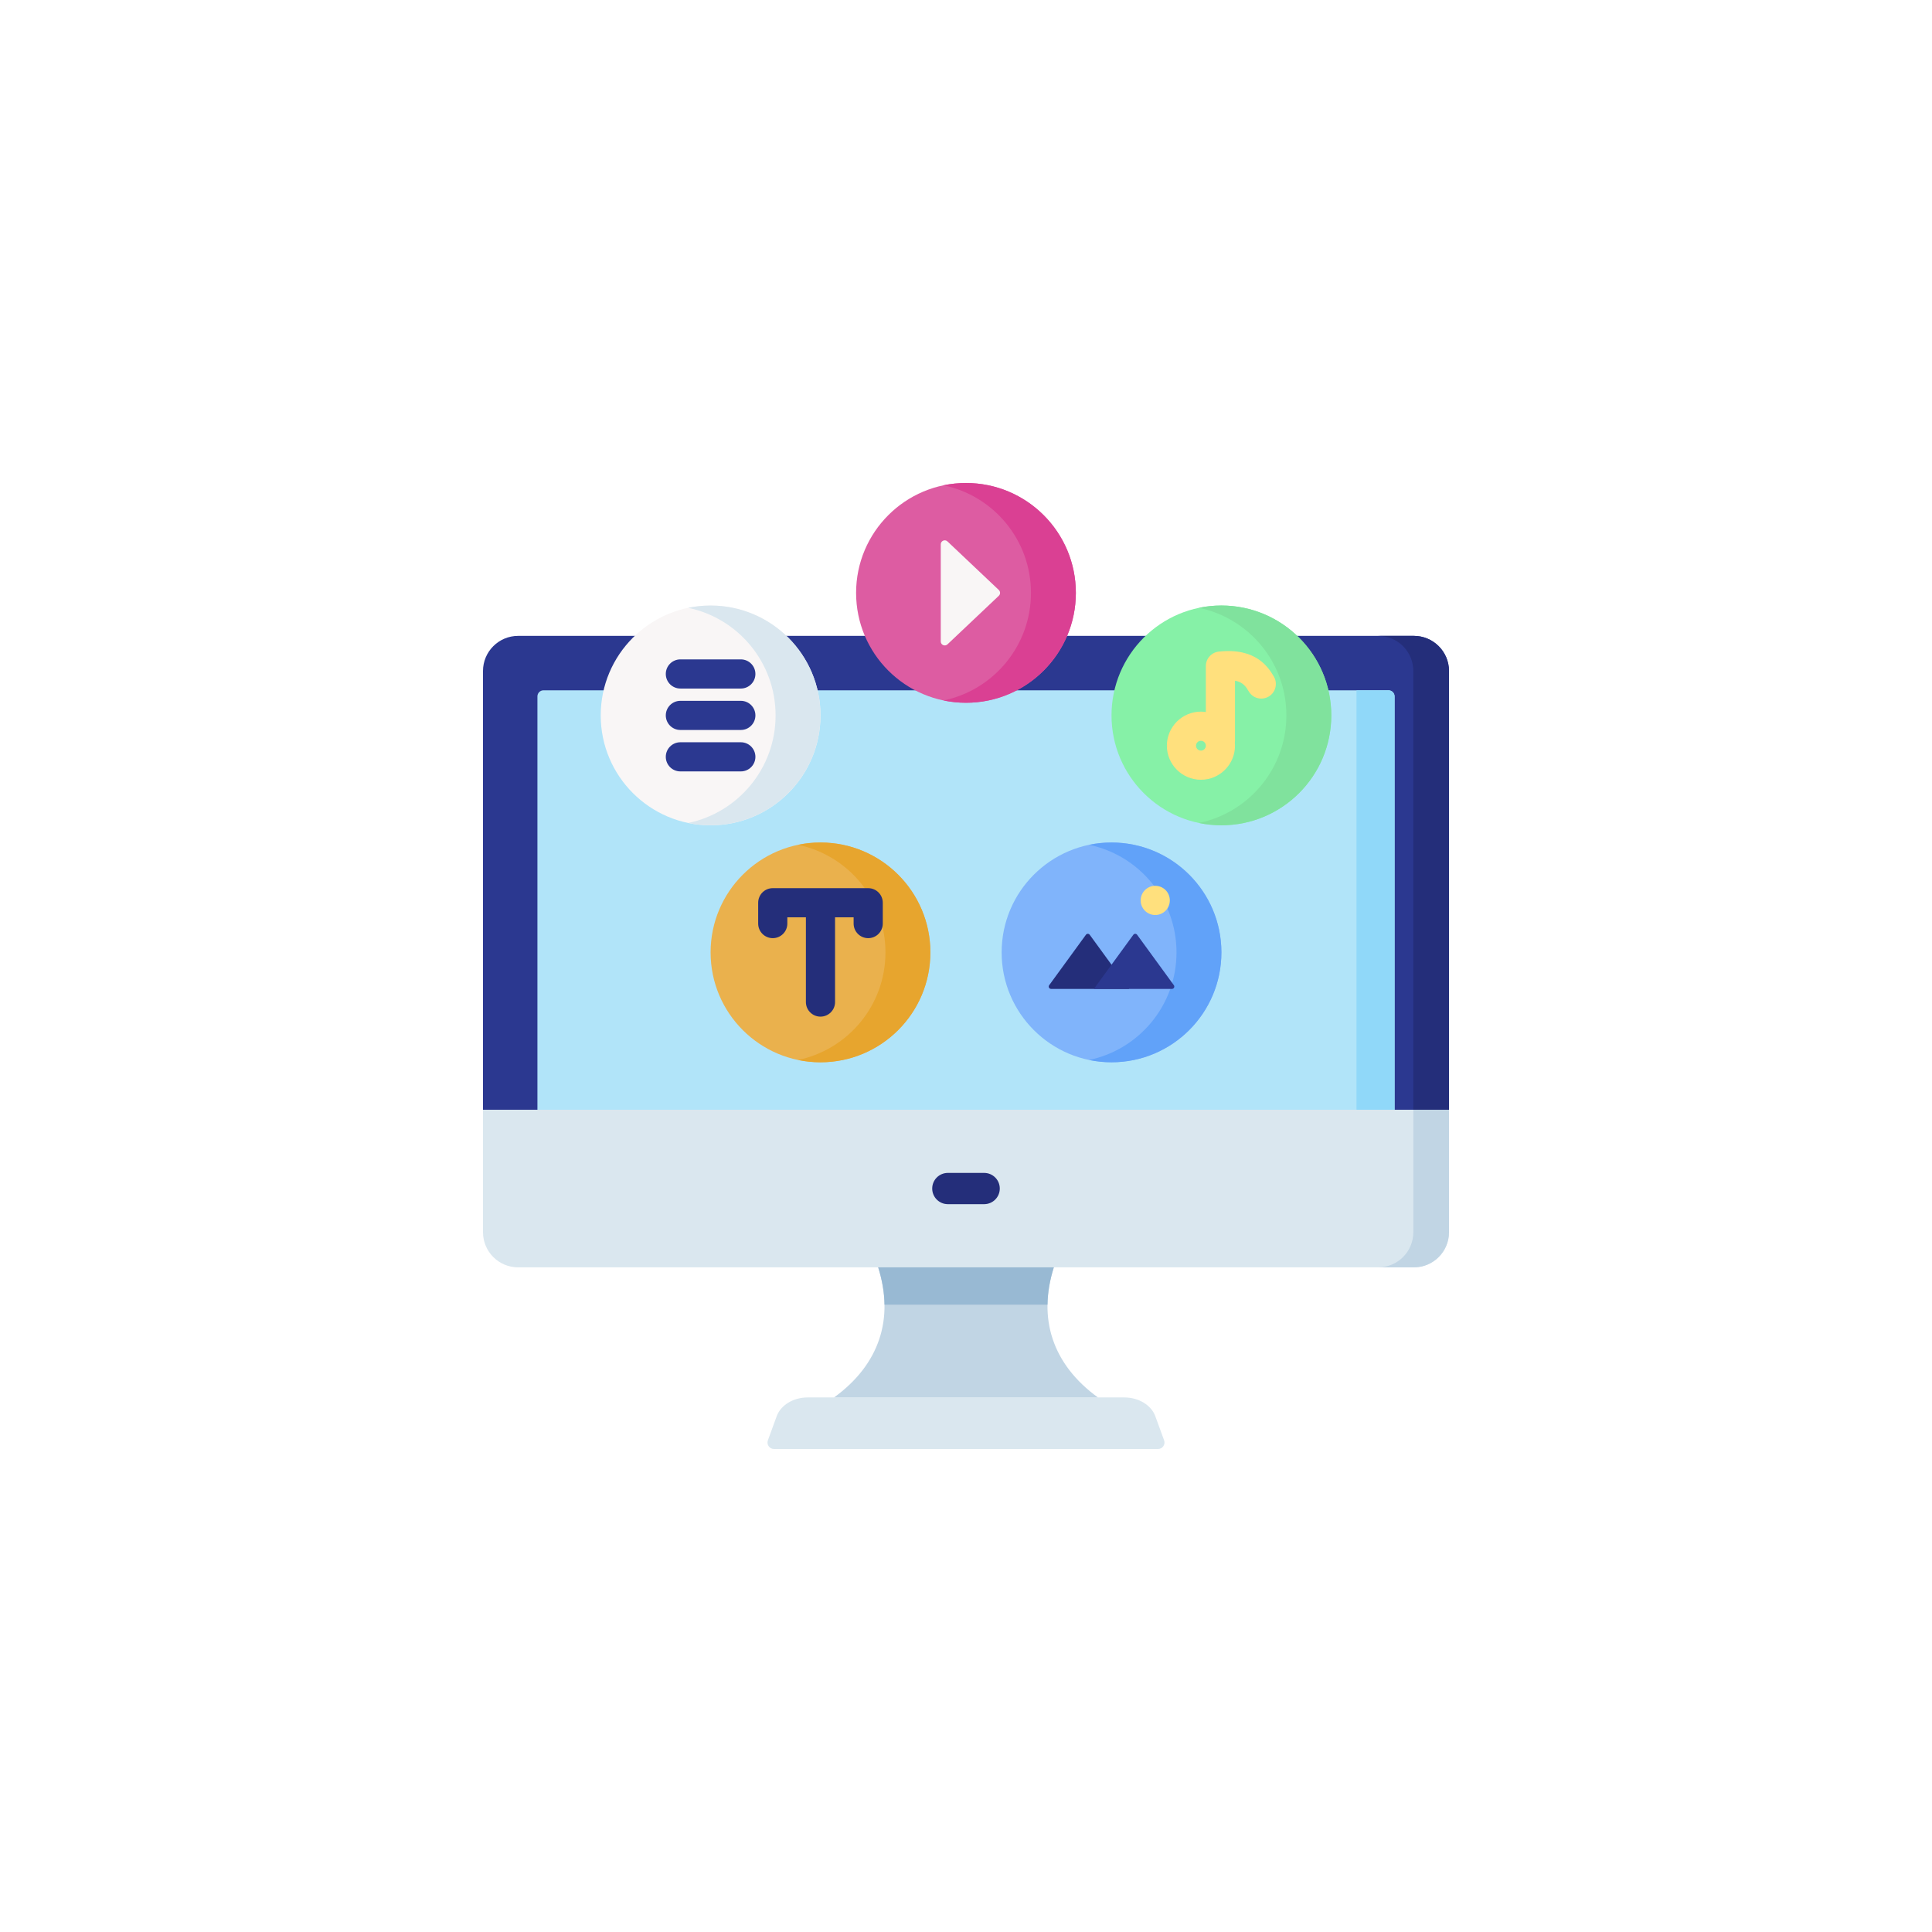 <?xml version="1.0"?>
<svg xmlns="http://www.w3.org/2000/svg" xmlns:xlink="http://www.w3.org/1999/xlink" xmlns:svgjs="http://svgjs.com/svgjs" version="1.1" width="512" height="512" x="0" y="0" viewBox="0 0 512 512" style="enable-background:new 0 0 512 512" xml:space="preserve" class=""><g transform="matrix(0.5,0,0,0.5,128,128)"><g xmlns="http://www.w3.org/2000/svg"><g><g><path d="m493.374 81.029h-474.748c-10.282 0-18.626 8.334-18.626 18.626v232.522l18.099 11.309h475.801l18.1-11.309v-232.522c0-10.292-8.345-18.626-18.626-18.626z" fill="#2b3890" data-original="#2b3890" style=""/><path d="m493.374 81.029h-18.906c10.281 0 18.626 8.334 18.626 18.626v243.832h.806l18.1-11.31v-232.522c0-10.292-8.345-18.626-18.626-18.626z" fill="#242e7a" data-original="#242e7a" style=""/></g><path d="m512 332.177v64.912c0 10.292-8.344 18.636-18.626 18.636h-474.748c-10.282-.001-18.626-8.345-18.626-18.637v-64.912h512z" fill="#dae7ef" data-original="#dae7ef" style=""/><path d="m493.094 332.177v64.912c0 10.292-8.345 18.636-18.626 18.636h18.906c10.281 0 18.626-8.344 18.626-18.636v-64.912z" fill="#c1d5e4" data-original="#c1d5e4" style=""/><g><path d="m28.845 332.181v-219.075c0-1.787 1.448-3.235 3.235-3.235h447.84c1.787 0 3.235 1.448 3.235 3.235v219.076h-454.31z" fill="#b1e4f9" data-original="#b1e4f9" style=""/><path d="m462.973 109.871v222.31h20.182v-219.075c0-1.787-1.448-3.235-3.235-3.235z" fill="#90d8f9" data-original="#90d8f9" style=""/></g><g><path d="m265.629 382.231h-19.258c-4.573 0-8.281-3.707-8.281-8.281s3.707-8.281 8.281-8.281h19.258c4.574 0 8.281 3.707 8.281 8.281-.001 4.574-3.707 8.281-8.281 8.281z" fill="#242e7a" data-original="#242e7a" style=""/></g><path d="m357.776 512h-203.552c-2.383 0-4.04-2.369-3.224-4.608l4.651-12.745c2.159-5.915 8.834-9.971 16.41-9.971h167.877c7.576 0 14.251 4.056 16.41 9.971l4.651 12.745c.817 2.239-.84 4.608-3.223 4.608z" fill="#dae7ef" data-original="#dae7ef" style=""/><path d="m302.548 415.724h-93.096c8.564 27.063.771 51.421-23.382 68.952h139.86c-24.152-17.531-31.946-41.888-23.382-68.952z" fill="#c1d5e4" data-original="#c1d5e4" style=""/><path d="m209.452 415.724c2.148 6.787 3.266 13.404 3.356 19.787h86.385c.09-6.382 1.208-12.999 3.356-19.787z" fill="#98b9d3" data-original="#98b9d3" style=""/></g><circle cx="255.988" cy="58.239" fill="#dd5ca2" r="58.239" data-original="#dd5ca2" style="" class=""/><path d="m255.988 0c-4.078 0-8.056.423-11.897 1.22 26.458 5.492 46.342 28.932 46.342 57.019s-19.884 51.526-46.342 57.019c3.841.797 7.819 1.22 11.897 1.22 32.164 0 58.239-26.074 58.239-58.239s-26.074-58.239-58.239-58.239z" fill="#da4093" data-original="#da4093" style=""/><path d="m273.395 56.707-27.212-25.743c-1.344-1.272-3.558-.319-3.558 1.532v51.486c0 1.851 2.214 2.804 3.558 1.532l27.212-25.743c.879-.832.879-2.232 0-3.064z" fill="#f9f6f6" data-original="#f9f6f6" style=""/><circle cx="391.368" cy="123.176" fill="#86f1a7" r="58.239" data-original="#86f1a7" style=""/><path d="m391.368 64.937c-4.078 0-8.056.423-11.897 1.22 26.458 5.492 46.342 28.932 46.342 57.019s-19.884 51.526-46.342 57.019c3.841.797 7.819 1.22 11.897 1.22 32.164 0 58.239-26.074 58.239-58.239s-26.075-58.239-58.239-58.239z" fill="#80e29d" data-original="#80e29d" style=""/><path d="m419.109 102.491c-2.764-4.575-9.226-15.289-29.097-13.137-3.922.426-6.893 3.737-6.893 7.682v24.352c-.852-.124-1.716-.209-2.602-.209-9.955 0-18.053 8.099-18.053 18.054s8.099 18.054 18.053 18.054c9.955 0 18.054-8.099 18.054-18.054 0-.53-.035-1.051-.079-1.57.047-.344.079-.693.079-1.05v-31.836c4.344.793 5.81 3.219 7.361 5.788 2.206 3.652 6.931 4.783 10.582 2.576 3.654-2.207 4.802-6.997 2.595-10.65zm-38.591 39.343c-1.434 0-2.601-1.167-2.601-2.601 0-1.435 1.167-2.602 2.601-2.602 1.435 0 2.602 1.167 2.602 2.602-.001 1.434-1.168 2.601-2.602 2.601z" fill="#ffe07d" data-original="#ffe07d" style=""/><circle cx="333.129" cy="248.789" fill="#80b4fb" r="58.239" data-original="#80b4fb" style=""/><path d="m391.368 248.789c0-32.164-26.074-58.239-58.239-58.239-4.078 0-8.056.423-11.897 1.22 26.458 5.492 46.342 28.932 46.342 57.019s-19.884 51.526-46.342 57.019c3.841.797 7.819 1.22 11.897 1.22 32.165 0 58.239-26.075 58.239-58.239z" fill="#61a2f9" data-original="#61a2f9" style=""/><path d="m321.565 239.439c-.233-.32-.605-.509-1-.509-.396 0-.767.189-1 .509l-19.476 26.737c-.274.376-.314.875-.103 1.289.211.415.637.676 1.103.676h41.384z" fill="#242e7a" data-original="#242e7a" style=""/><path d="m346.693 239.439c-.233-.32-.605-.509-1-.509s-.767.189-1 .509l-20.908 28.703h41.384c.466 0 .892-.261 1.103-.676s.171-.913-.103-1.289z" fill="#2b3890" data-original="#2b3890" style=""/><g><path d="m356.3 228.975c-4.268 0-7.726-3.459-7.726-7.726s3.459-7.754 7.726-7.754 7.726 3.432 7.726 7.699v.055c.001 4.267-3.458 7.726-7.726 7.726z" fill="#ffe07d" data-original="#ffe07d" style=""/></g><circle cx="120.632" cy="123.176" fill="#f9f6f6" r="58.239" data-original="#f9f6f6" style=""/><path d="m120.632 64.937c-4.078 0-8.056.423-11.897 1.22 26.458 5.492 46.342 28.932 46.342 57.019s-19.884 51.526-46.342 57.019c3.841.797 7.819 1.22 11.897 1.22 32.164 0 58.239-26.074 58.239-58.239s-26.075-58.239-58.239-58.239z" fill="#dae7ef" data-original="#dae7ef" style=""/><g><g><path d="m136.655 108.941h-32.045c-4.268 0-7.726-3.459-7.726-7.726s3.459-7.726 7.726-7.726h32.045c4.268 0 7.726 3.459 7.726 7.726s-3.459 7.726-7.726 7.726z" fill="#2b3890" data-original="#2b3890" style=""/></g><g><path d="m136.655 130.903h-32.045c-4.268 0-7.726-3.459-7.726-7.726s3.459-7.726 7.726-7.726h32.045c4.268 0 7.726 3.459 7.726 7.726 0 4.266-3.459 7.726-7.726 7.726z" fill="#2b3890" data-original="#2b3890" style=""/></g><g><path d="m136.655 152.864h-32.045c-4.268 0-7.726-3.459-7.726-7.726s3.459-7.726 7.726-7.726h32.045c4.268 0 7.726 3.459 7.726 7.726s-3.459 7.726-7.726 7.726z" fill="#2b3890" data-original="#2b3890" style=""/></g></g><circle cx="178.871" cy="248.789" fill="#eab14d" r="58.239" data-original="#eab14d" style="" class=""/><path d="m178.871 190.55c-4.078 0-8.056.423-11.897 1.22 26.458 5.492 46.342 28.932 46.342 57.019s-19.884 51.526-46.342 57.019c3.841.797 7.819 1.22 11.897 1.22 32.164 0 58.239-26.074 58.239-58.239s-26.075-58.239-58.239-58.239z" fill="#e7a52e" data-original="#e7a52e" style=""/><path d="m204.165 214.741h-50.588c-4.268 0-7.726 3.459-7.726 7.726v11.051c0 4.267 3.459 7.726 7.726 7.726 4.268 0 7.726-3.459 7.726-7.726v-3.324h9.841v44.917c0 4.268 3.459 7.726 7.726 7.726 4.268 0 7.726-3.459 7.726-7.726v-44.917h9.841v3.324c0 4.267 3.459 7.726 7.726 7.726 4.268 0 7.726-3.459 7.726-7.726v-11.051c.002-4.267-3.457-7.726-7.724-7.726z" fill="#242e7a" data-original="#242e7a" style=""/></g></g></svg>
